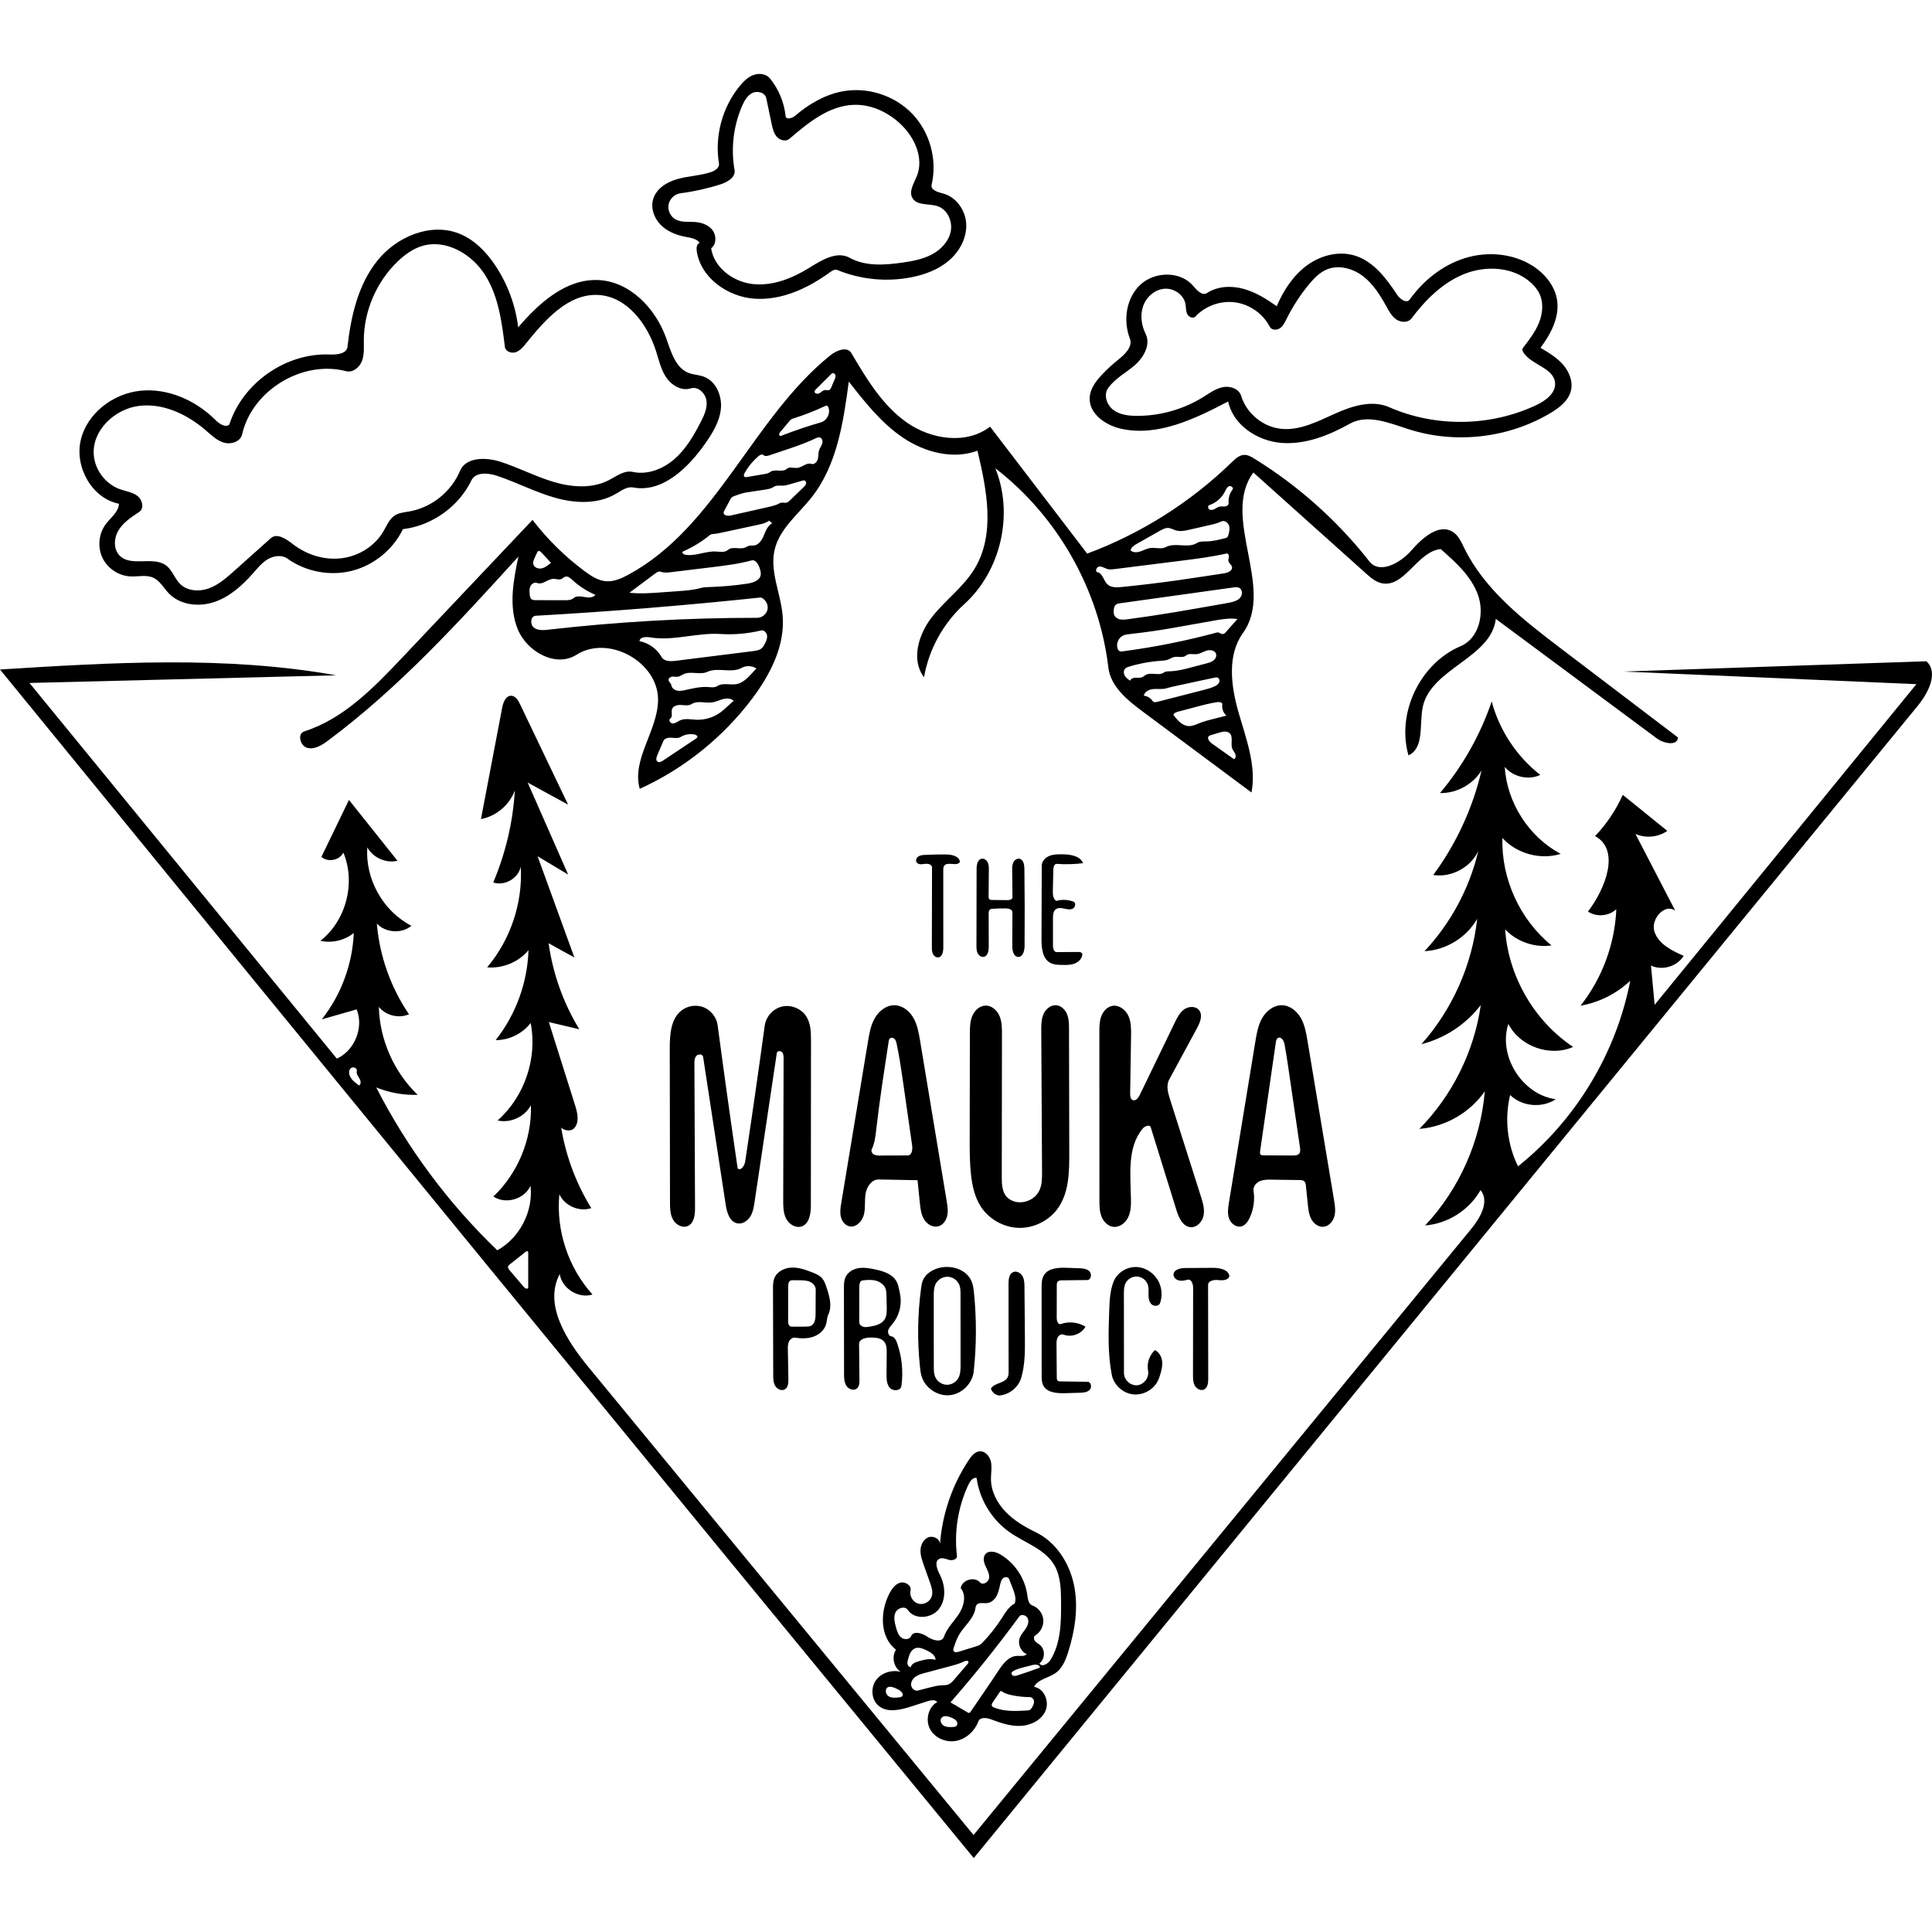 <?xml version="1.0" encoding="utf-8"?><!DOCTYPE svg PUBLIC "-//W3C//DTD SVG 1.1//EN" "http://www.w3.org/Graphics/SVG/1.1/DTD/svg11.dtd"><svg version="1.1" id="Contours" xmlns="http://www.w3.org/2000/svg" xmlns:xlink="http://www.w3.org/1999/xlink" x="0px" y="0px" width="2042.413px" height="2042.413px" viewBox="0 -0 2042.413 1886.094" enable-background="new 0 0 2042.413 2042.413" xml:space="preserve" stroke="black" fill="none" stroke-linecap='round' stroke-linejoin='round'><path class="selected"  fill="#000000" opacity="1" stroke="none" 
 	d="
M1118.764 1198.604 C1109.598 1211.892 1093.559 1220.147 1077.419 1219.883 C1061.278 1219.619 1045.517 1210.845 1036.791 1197.264 C1030.437 1187.375 1027.824 1175.543 1026.516 1163.861 C1025.06 1150.848 1025.083 1137.721 1025.107 1124.626 C1025.175 1088.013 1025.242 1051.4 1025.31 1014.787 C1025.322 1008.441 1025.368 1001.909 1027.772 996.036 C1030.175 990.163 1035.539 985.035 1041.883 984.891 C1048.427 984.742 1054.133 989.942 1056.667 995.977 C1059.2 1002.012 1059.23 1008.761 1059.222 1015.306 C1059.157 1065.579 1059.091 1115.852 1059.026 1166.124 C1059.016 1173.686 1059.329 1182.083 1064.617 1187.488 C1066.369 1189.279 1068.566 1190.598 1070.902 1191.501 C1081.086 1195.437 1093.877 1190.412 1098.657 1180.597 C1101.608 1174.539 1101.631 1167.524 1101.594 1160.786 C1101.321 1110.986 1101.047 1061.186 1100.774 1011.387 C1100.742 1005.507 1100.747 999.43 1103.081 994.033 C1105.414 988.636 1110.731 984.067 1116.593 984.525 C1121.876 984.937 1126.181 989.311 1128.121 994.242 C1130.061 999.174 1130.098 1004.617 1130.109 1009.916 C1130.201 1053.628 1130.293 1097.34 1130.384 1141.052 C1130.426 1160.946 1130.059 1182.228 1118.764 1198.604 z"/><path class="selected"  fill="#000000" opacity="1" stroke="none" 
 	d="
M591.338 1184.303 C587.635 1222.449 600.674 1261.924 626.372 1290.358 C611.611 1295.01 594.005 1284.001 591.726 1268.694 C574.524 1301.082 599.084 1339.121 622.389 1367.437 C757.987 1532.195 893.584 1696.953 1029.182 1861.711 C1204.529 1648.163 1379.876 1434.614 1555.223 1221.065 C1564.964 1209.202 1574.885 1191.805 1565.132 1179.953 C1553.323 1200.952 1530.643 1215.432 1506.624 1217.307 C1542.673 1178.854 1565.266 1128.024 1569.655 1075.499 C1554.005 1098.098 1527.878 1113.11 1500.473 1115.25 C1535.297 1079.977 1558.422 1033.341 1565.422 984.271 C1549.961 1004.609 1527.444 1019.474 1502.666 1025.699 C1535.338 989.004 1556.242 941.989 1561.6 893.151 C1550.395 912.924 1528.643 926.293 1505.94 927.359 C1533.62 897.843 1553.413 860.997 1562.74 821.621 C1554.506 839.007 1534.183 849.781 1515.173 846.839 C1539.446 813.944 1556.935 776.066 1566.232 736.256 C1557.123 751.169 1539.745 760.641 1522.276 760.216 C1546.337 731.721 1564.985 698.67 1576.934 663.341 C1585.071 693.878 1603.404 721.603 1628.317 741.046 C1615.791 746.933 1599.479 743.223 1590.731 732.499 C1593.052 770.534 1616.274 806.636 1649.923 824.52 C1628.449 831.181 1603.4 824.352 1588.279 807.713 C1586.982 850.813 1606.747 894.057 1640.184 921.282 C1622.413 923.938 1603.518 917.41 1591.176 904.351 C1594.447 953.803 1621.801 1001.1 1663.033 1028.598 C1638.613 1039.48 1606.613 1028.093 1594.557 1004.231 C1583.516 1038.25 1609.227 1079.114 1644.673 1083.884 C1630.148 1093.584 1608.941 1091.633 1596.429 1079.446 C1590.375 1104.521 1593.379 1131.682 1604.764 1154.829 C1665.747 1106.155 1708.608 1035.282 1723.393 958.67 C1708.942 972.303 1690.433 981.581 1670.863 984.999 C1693.714 956.073 1707.156 919.833 1708.696 883.002 C1700.818 890.446 1687.688 891.534 1678.692 885.489 C1697.333 861.236 1713.135 820.255 1686.22 805.72 C1698.381 792.998 1708.334 778.173 1715.506 762.102 C1731.207 774.806 1746.907 787.511 1762.608 800.215 C1752.939 806.961 1739.704 808.234 1728.926 803.455 C1742.931 830.467 1756.935 857.478 1770.939 884.49 C1759.71 876.508 1744.668 893.697 1749.009 906.773 C1753.35 919.848 1767.267 926.762 1779.881 932.302 C1773.028 943.553 1757.196 948.251 1745.316 942.559 C1746.614 956.394 1747.913 970.229 1749.211 984.063 C1841.449 871.075 1933.687 758.087 2025.924 645.098 C1922.78 640.654 1819.637 636.21 1716.493 631.766 C1823.16 628.138 1929.826 624.51 2036.493 620.883 C2049.545 632.93 2038.541 654.321 2027.285 668.06 C1694.655 1074.072 1362.026 1480.083 1029.397 1886.094 C685.493 1467.895 342.36 1049.063 -0 629.599 C118.521 622.194 238.397 614.859 355.3 635.732 C247.245 638.431 139.189 641.13 31.134 643.829 C139.457 776.21 247.78 908.592 356.104 1040.973 C374.947 1032.487 384.775 1008.084 377.071 988.907 C364.768 992.421 352.465 995.935 340.162 999.449 C360.634 973.592 372.651 941.149 373.963 908.196 C364.246 916.028 350.894 919.142 338.715 916.417 C365.887 895.125 376.324 854.963 362.959 823.135 C359.033 831.381 346.536 833.807 339.81 827.629 C349.506 807.581 359.203 787.534 368.9 767.486 C386.003 788.93 403.107 810.374 420.211 831.818 C408.061 834.68 394.366 828.605 388.332 817.678 C385.884 851.161 405.055 885.238 434.944 900.529 C424.598 909.152 407.536 908.043 398.392 898.154 C401.207 932.34 413.033 965.744 432.355 994.086 C421.581 998.799 407.842 995.423 400.479 986.252 C401.375 1020.991 416.452 1055.156 441.511 1079.233 C426.597 1079.703 411.591 1077.031 397.757 1071.439 C430.462 1135.387 473.893 1193.832 525.687 1243.593 C549.461 1230.463 563.966 1202.263 560.822 1175.287 C554.657 1189.568 534.451 1195.454 521.581 1186.718 C547.586 1162.046 562.402 1126.005 561.268 1090.177 C554.798 1102.476 539.583 1109.461 526.038 1106.35 C554.486 1081.208 568.282 1040.549 561.01 1003.286 C552.346 1014.587 538.224 1021.496 523.983 1021.401 C545.277 994.492 557.636 960.632 558.682 926.333 C548.2 938.945 531.321 945.942 514.99 944.444 C539.74 915.198 552.739 876.28 550.534 838.032 C547.99 850.42 533.41 858.793 521.428 854.747 C534.495 823.941 542.255 790.893 544.264 757.491 C538.594 772.825 524.499 784.733 508.433 787.762 C515.915 748.499 523.397 709.236 530.879 669.973 C531.958 664.311 534.672 657.233 540.434 657.364 C544.952 657.467 547.78 662.144 549.731 666.221 C566.673 701.635 583.616 737.049 600.558 772.463 C586.316 764.687 572.074 756.911 557.832 749.135 C572.095 781.546 586.358 813.957 600.62 846.368 C589.851 839.92 579.082 833.472 568.313 827.023 C581.28 862.696 594.246 898.37 607.213 934.043 C598.133 929.03 589.054 924.018 579.975 919.005 C584.423 951.108 595.547 982.27 612.432 1009.933 C601.691 1007.397 590.95 1004.861 580.21 1002.325 C589.451 1031.616 598.692 1060.908 607.933 1090.199 C610.455 1098.193 612.692 1107.815 607.291 1114.225 C601.889 1120.635 587.682 1114.21 592.249 1107.181 C596.597 1139.634 607.858 1171.145 625.064 1199.003 C612.325 1203.326 596.843 1196.578 591.338 1184.303 M555.627 1245.25 C550.073 1249.648 544.52 1254.047 538.966 1258.446 C538.225 1259.033 537.445 1259.675 537.163 1260.577 C536.688 1262.099 537.793 1263.619 538.826 1264.832 C543.818 1270.688 548.809 1276.543 553.801 1282.398 C554.98 1283.782 557.469 1285.05 558.23 1283.399 C558.394 1283.043 558.397 1282.637 558.397 1282.245 C558.399 1270.174 558.401 1258.102 558.403 1246.031 C558.404 1245.614 558.391 1245.16 558.126 1244.837 C557.529 1244.11 556.365 1244.665 555.627 1245.25 M377.201 1054.105 C378.034 1051.149 373.37 1049.055 370.999 1051.006 C368.628 1052.957 368.68 1056.706 369.949 1059.502 C371.872 1063.738 375.83 1066.629 379.622 1069.324 C382.033 1067.893 381.349 1064.191 379.896 1061.793 C378.444 1059.394 376.44 1056.804 377.201 1054.105 z"/><path class="selected"  fill="#000000" opacity="1" stroke="none" 
 	d="
M650.884 444.006 C631.958 455.079 608.122 454.035 587.013 448.099 C565.905 442.163 546.305 431.81 525.508 424.859 C515.94 421.661 502.739 420.597 498.345 429.679 C484.884 457.493 456.644 477.604 425.957 481.228 C415.565 502.761 395.342 519.304 372.177 525.221 C349.011 531.138 323.332 526.32 303.887 512.408 C297.974 508.178 289.55 509.247 283.273 512.916 C276.996 516.585 272.317 522.387 267.517 527.848 C256.136 540.797 242.793 552.788 226.452 558.279 C210.11 563.77 190.259 561.478 178.349 549.014 C172.985 543.402 169.165 535.851 162.114 532.604 C154.684 529.182 146.015 531.6 137.845 531.199 C125.348 530.586 113.486 522.618 108.193 511.281 C102.901 499.944 104.409 485.733 111.964 475.76 C117.191 468.859 125.39 463.029 125.767 454.381 C97.195 448.668 78.784 415.634 85.334 387.243 C91.884 358.851 119.37 337.928 148.352 334.93 C177.335 331.931 206.543 344.911 227.284 365.375 C231.438 369.475 237.594 374.184 242.358 370.812 C256.521 326.627 302.22 294.699 348.58 296.599 C356.155 296.909 366.535 295.912 367.371 288.377 C370.956 256.05 378.559 222.82 398.893 197.435 C419.227 172.05 455.122 156.817 485.367 168.78 C501.529 175.172 514.197 188.316 523.811 202.795 C536.719 222.232 545.006 244.716 547.8 267.882 C569.803 242.133 598.301 216.564 632.145 217.874 C665.476 219.164 692.741 247.433 704.076 278.805 C709.254 293.138 713.691 310.449 727.869 316.038 C733.013 318.065 738.75 318.129 743.945 320.022 C757.066 324.803 763.579 340.523 762.031 354.402 C760.483 368.281 752.712 380.613 744.612 391.989 C726.66 417.203 699.838 442.887 669.419 437.173 C662.786 435.927 656.709 440.598 650.884 444.006 M486.242 419.728 C492.459 404.846 513.68 405.045 529.035 409.978 C548.065 416.091 565.922 425.524 585.071 431.249 C604.221 436.974 625.76 438.659 643.53 429.509 C651.683 425.311 659.948 418.744 668.905 420.708 C684.525 424.133 701.056 417.621 713.084 407.084 C725.112 396.548 733.341 382.407 740.668 368.194 C744.338 361.076 747.935 353.319 746.846 345.385 C745.756 337.451 737.857 329.99 730.224 332.414 C720.704 335.437 710.28 329.446 704.579 321.244 C698.877 313.043 696.642 303.016 693.653 293.485 C684.605 264.629 663.085 235.581 632.903 233.696 C600.733 231.686 576.015 260.212 555.745 285.274 C552.748 288.98 549.462 292.853 544.909 294.261 C540.356 295.669 534.329 293.286 533.748 288.556 C530.528 262.334 526.982 235.163 512.971 212.765 C498.961 190.367 471.309 174.176 446.058 181.944 C436.523 184.878 428.198 190.885 420.948 197.738 C398.108 219.326 384.646 250.515 384.603 281.944 C384.593 289.201 385.226 296.707 382.645 303.491 C380.064 310.274 372.955 316.064 365.932 314.237 C319.623 302.189 266.584 334.415 255.94 381.066 C254.207 388.664 244.494 391.952 236.988 389.854 C229.482 387.757 223.647 382.037 217.75 376.941 C198.185 360.03 172.731 347.773 147.063 350.922 C121.396 354.071 97.387 376.583 99.099 402.386 C100.173 418.569 111.553 433.603 126.837 439.029 C133.112 441.256 140.105 442.081 145.372 446.155 C150.639 450.23 152.66 459.501 147.075 463.126 C138.903 468.431 130.458 474.011 125.384 482.328 C120.31 490.645 119.686 502.539 126.634 509.369 C138.884 521.412 162.095 509.322 175.749 519.745 C182.251 524.709 184.624 533.501 190.46 539.232 C198.209 546.842 210.801 547.523 220.99 543.765 C231.18 540.007 239.535 532.605 247.629 525.364 C260.507 513.842 273.386 502.32 286.264 490.798 C292.873 484.884 302.735 491.718 309.738 497.161 C324.112 508.333 342.789 514.182 360.866 512.019 C378.943 509.856 396.093 499.371 405.282 483.654 C408.837 477.572 411.526 470.463 417.474 466.688 C421.952 463.846 427.484 463.439 432.708 462.523 C456.178 458.406 477.057 441.716 486.242 419.728 z"/><path class="selected"  fill="#000000" opacity="1" stroke="none" 
 	d="
M782.003 12.781 C786.016 7.895 790.696 3.238 796.641 1.084 C802.586 -1.07 810.042 -0.106 814.024 4.807 C823.186 16.109 828.985 30.104 830.502 44.575 C830.934 48.699 837.358 46.978 840.509 44.283 C854.833 32.031 871.624 22.088 890.131 18.51 C916.698 13.374 945.599 22.547 964.341 42.065 C983.082 61.584 991.076 90.834 984.865 117.17 C983.571 122.657 991.354 124.983 996.818 126.371 C1010.983 129.967 1020.908 144.396 1021.454 159 C1022 173.604 1014.313 187.738 1003.22 197.253 C992.127 206.767 977.964 212.091 963.628 214.928 C937.457 220.108 909.777 217.403 885.103 207.255 C882.541 206.201 879.76 207.955 877.52 209.585 C854.333 226.448 826.659 239.438 798.046 237.637 C769.432 235.836 740.715 215.63 736.559 187.263 C736.07 183.927 736.502 179.601 739.699 178.527 C736.353 174.033 730.098 173.228 724.592 172.188 C714.873 170.354 705.244 166.477 698.324 159.41 C691.405 152.343 687.656 141.702 690.513 132.233 C693.924 120.93 705.47 113.998 716.868 110.92 C728.266 107.843 740.323 107.514 751.532 103.81 C755.861 102.379 760.796 99.14 760.054 94.642 C755.31 65.909 763.521 35.287 782.003 12.781 M810.035 25.584 C808.802 19.701 800.783 17.488 795.384 20.129 C789.985 22.771 786.834 28.457 784.449 33.975 C775.321 55.097 772.532 78.911 776.535 101.571 C777.882 109.193 769.101 114.351 761.73 116.713 C747.959 121.126 733.786 124.284 719.444 126.135 C713.413 126.913 708.129 131.78 706.859 137.727 C705.588 143.673 708.422 150.274 713.608 153.449 C719.91 157.306 727.919 155.972 735.284 156.564 C742.235 157.123 749.402 159.835 753.475 165.495 C757.548 171.155 757.331 180.097 751.775 184.312 C754.86 204.977 775.258 219.956 796.036 222.146 C816.815 224.335 837.409 216.144 855.178 205.151 C868.409 196.966 884.543 186.82 898.163 194.341 C914.733 203.49 934.944 202.178 953.68 199.492 C964.446 197.948 975.36 195.967 984.985 190.904 C994.611 185.841 1002.897 177.2 1005.041 166.538 C1007.186 155.875 1001.732 143.479 991.461 139.905 C982.248 136.698 969.457 139.642 964.58 131.194 C960.447 124.034 966.22 115.543 969.294 107.869 C976.696 89.395 967.288 67.905 953.076 53.974 C939.764 40.926 921.633 32.152 903 32.647 C876.699 33.345 854.502 51.421 834.561 68.583 C830.771 71.844 824.523 70.202 821.206 66.461 C817.889 62.72 816.746 57.587 815.72 52.693 C813.825 43.657 811.93 34.62 810.035 25.584 z"/><path class="selected"  fill="#000000" opacity="1" stroke="none" 
 	d="
M1195.695 1017.019 C1195.377 1037.296 1195.06 1057.573 1194.742 1077.85 C1194.7 1080.497 1195.038 1083.76 1197.481 1084.78 C1200.589 1086.077 1203.4 1082.478 1204.867 1079.446 C1217.21 1053.93 1229.553 1028.415 1241.896 1002.899 C1244.42 997.68 1247.132 992.236 1251.864 988.888 C1256.597 985.541 1263.997 985.202 1267.608 989.737 C1271.787 994.985 1268.703 1002.651 1265.513 1008.553 C1255.677 1026.75 1245.84 1044.947 1236.003 1063.145 C1232.618 1069.407 1234.707 1077.093 1236.863 1083.878 C1247.735 1118.088 1258.606 1152.298 1269.478 1186.508 C1271.546 1193.014 1273.638 1199.845 1272.403 1206.559 C1271.168 1213.274 1265.407 1219.688 1258.601 1219.144 C1250.328 1218.483 1246.14 1209.089 1243.681 1201.161 C1234.638 1172.004 1225.594 1142.846 1216.551 1113.688 C1215.495 1110.287 1210.251 1112.23 1207.968 1114.964 C1191.48 1134.716 1195.108 1163.553 1195.582 1189.279 C1195.705 1195.94 1195.498 1202.855 1192.58 1208.846 C1189.662 1214.836 1183.325 1219.647 1176.721 1218.762 C1170.934 1217.986 1166.388 1213.067 1164.333 1207.602 C1162.279 1202.138 1162.251 1196.152 1162.25 1190.313 C1162.231 1131.283 1162.212 1072.252 1162.194 1013.221 C1162.192 1007.545 1162.213 1001.733 1164.148 996.398 C1166.084 991.062 1170.353 986.207 1175.939 985.203 C1183.014 983.932 1189.934 989.279 1192.901 995.826 C1195.867 1002.373 1195.808 1009.833 1195.695 1017.019 z"/><path class="selected"  fill="#000000" opacity="1" stroke="none" 
 	d="
M779.818 1157.007 C783.027 1160 787.074 1154.276 787.73 1149.937 C794.98 1102.01 801.885 1054.031 808.443 1006.005 C809.768 996.301 817.637 987.837 827.219 985.809 C836.802 983.782 847.424 988.333 852.567 996.668 C857.208 1004.192 857.341 1013.552 857.334 1022.393 C857.288 1080.234 857.243 1138.075 857.197 1195.917 C857.19 1204.646 855.742 1215.521 847.481 1218.341 C841.149 1220.502 834.094 1216.02 831.046 1210.063 C827.999 1204.107 827.95 1197.123 827.968 1190.432 C828.104 1140.533 828.239 1090.633 828.374 1040.734 C828.38 1038.437 828.304 1035.91 826.772 1034.198 C825.24 1032.487 821.723 1032.649 821.236 1034.894 C813.403 1087.33 805.569 1139.766 797.736 1192.202 C796.922 1197.649 796.048 1203.264 793.153 1207.948 C790.259 1212.633 784.781 1216.179 779.383 1215.093 C771.254 1213.456 768.411 1203.491 767.159 1195.295 C759.207 1143.235 751.255 1091.175 743.303 1039.115 C742.852 1036.163 738.236 1035.777 736.213 1037.973 C734.19 1040.17 734.089 1043.465 734.102 1046.451 C734.319 1097.195 734.536 1147.939 734.753 1198.683 C734.784 1205.988 733.844 1214.898 727.181 1217.893 C721.424 1220.48 714.425 1216.561 711.402 1211.021 C708.38 1205.481 708.297 1198.867 708.287 1192.557 C708.204 1138.468 708.122 1084.38 708.04 1030.292 C708.017 1015.57 709.056 998.598 720.838 989.769 C727.436 984.825 736.692 983.684 744.293 986.877 C751.894 990.07 757.558 997.479 758.646 1005.652 C765.369 1056.149 772.426 1106.603 779.818 1157.007 z"/><path class="selected"  fill="#000000" opacity="1" stroke="none" 
 	d="
M1349.69 245.536 C1356.778 229.075 1366.819 213.438 1381.189 202.726 C1395.558 192.015 1414.722 186.81 1431.896 191.936 C1451.794 197.876 1465.393 215.834 1476.78 233.199 C1479.923 237.991 1486.937 243.107 1490.281 238.454 C1504.683 218.41 1524.926 202.148 1548.48 194.777 C1572.035 187.406 1598.896 189.533 1619.816 202.629 C1633.006 210.886 1643.89 224.019 1646.117 239.421 C1648.717 257.409 1639.404 274.956 1628.533 289.521 C1637.144 294.625 1645.915 299.86 1652.472 307.425 C1659.029 314.989 1663.107 325.423 1660.627 335.122 C1657.957 345.559 1648.592 352.777 1639.352 358.316 C1595.004 384.905 1539.135 391.443 1489.847 375.812 C1469.149 369.248 1445.988 359.142 1427.031 369.731 C1404.797 382.15 1379.932 392.064 1354.546 390.041 C1329.16 388.018 1303.595 371.179 1298.35 346.258 C1263.072 364.696 1223.985 383.703 1185.123 375.085 C1168.584 371.417 1151.105 359.164 1151.951 342.245 C1152.428 332.731 1158.657 324.541 1165.21 317.627 C1170.367 312.186 1175.899 307.1 1181.754 302.418 C1189.031 296.598 1197.794 288.433 1194.441 279.739 C1187.012 260.474 1190.574 236.497 1205.809 222.56 C1221.043 208.624 1247.872 208.296 1261.299 223.981 C1265.245 228.59 1270.835 234.963 1275.91 231.637 C1287.053 224.335 1301.575 223.671 1314.433 227.158 C1327.291 230.646 1338.794 237.869 1349.69 245.536 M1263.705 256.474 C1261.264 259.09 1256.556 256.977 1255.025 253.743 C1253.494 250.509 1253.853 246.735 1253.21 243.215 C1251.391 233.265 1240.81 226.215 1230.734 227.1 C1220.657 227.984 1211.916 235.78 1208.516 245.307 C1205.117 254.833 1206.596 265.666 1211.092 274.727 C1216.668 285.963 1209.233 299.52 1199.791 307.778 C1190.349 316.036 1178.557 321.934 1171.398 332.234 C1166.441 339.364 1169.973 349.918 1176.908 355.144 C1183.843 360.37 1193.02 361.444 1201.704 361.477 C1226.469 361.571 1251.221 354.538 1272.237 341.437 C1278.831 337.327 1285.317 332.527 1292.952 331.082 C1300.588 329.638 1309.849 332.901 1312.104 340.337 C1317.712 358.832 1335.079 373.165 1354.302 375.165 C1374.104 377.225 1392.916 367.395 1411.07 359.222 C1429.225 351.05 1450.352 344.304 1468.585 352.301 C1517.584 373.79 1575.876 372.939 1624.226 350.029 C1634.106 345.348 1644.945 337.358 1643.923 326.473 C1642.442 310.7 1619.384 307.882 1610.613 294.689 C1609.611 293.182 1608.837 291.091 1609.947 289.661 C1616.343 281.424 1622.816 273.056 1626.785 263.412 C1630.753 253.768 1631.975 242.52 1627.732 232.994 C1625.601 228.211 1622.198 224.075 1618.309 220.568 C1599.922 203.984 1571.437 202.232 1548.402 211.315 C1525.367 220.397 1507.085 238.636 1492.209 258.43 C1488.683 263.122 1481.181 262.947 1476.3 259.689 C1471.419 256.43 1468.5 251.023 1465.665 245.884 C1459.095 233.976 1451.719 222.092 1440.928 213.815 C1430.136 205.539 1415.189 201.47 1402.639 206.711 C1394.938 209.927 1388.956 216.194 1383.647 222.634 C1374.416 233.832 1366.472 246.091 1360.023 259.091 C1358.219 262.728 1356.38 266.604 1353.01 268.868 C1349.64 271.132 1344.215 270.877 1342.348 267.272 C1335.226 253.521 1321.167 243.596 1305.825 241.489 C1290.483 239.383 1274.269 245.151 1263.705 256.474 z"/><path class="selected"  fill="#000000" opacity="1" stroke="none" 
 	d="
M925.027 1263.78 C933.769 1265.637 943.373 1268.603 947.7 1276.423 C949.265 1279.25 949.967 1282.461 950.649 1285.621 C951.168 1288.021 951.688 1290.427 951.971 1292.867 C953.148 1303.015 950.002 1313.594 943.469 1321.45 C941.741 1323.528 939.727 1325.532 939.007 1328.137 C938.286 1330.743 939.562 1334.148 942.239 1334.527 C945.461 1334.984 947.239 1338.442 948.324 1341.51 C953.467 1356.045 955.054 1371.823 952.908 1387.091 C952.196 1392.155 944.271 1392.868 940.804 1389.109 C937.337 1385.351 937.177 1379.701 937.214 1374.588 C937.268 1367.032 937.322 1359.476 937.376 1351.92 C937.405 1347.821 937.311 1343.353 934.713 1340.182 C931.398 1336.134 925.432 1335.81 920.2 1335.813 C915.04 1335.817 908.116 1337.472 908.169 1342.632 C908.296 1355.252 908.424 1367.871 908.552 1380.491 C908.585 1383.723 908.442 1387.377 906.039 1389.539 C902.779 1392.472 897.169 1390.557 894.777 1386.882 C892.384 1383.207 892.299 1378.544 892.293 1374.159 C892.247 1344.123 892.201 1314.087 892.155 1284.05 C892.149 1279.731 892.184 1275.226 894.142 1271.375 C896.735 1266.275 902.355 1263.252 908.014 1262.408 C913.673 1261.565 919.431 1262.59 925.027 1263.78 M936.292 1284.468 C934.771 1279.997 930.46 1276.911 925.895 1275.697 C921.331 1274.483 916.505 1274.862 911.818 1275.453 C909.09 1275.797 908.396 1279.387 908.394 1282.137 C908.383 1294.645 908.372 1307.153 908.362 1319.66 C908.36 1321.939 910.369 1323.823 912.563 1324.441 C914.756 1325.06 917.092 1324.702 919.339 1324.326 C925.196 1323.346 931.673 1321.873 934.982 1316.942 C937.526 1313.15 937.514 1308.256 937.41 1303.69 C937.315 1299.505 937.22 1295.32 937.125 1291.135 C937.074 1288.887 937.016 1286.597 936.292 1284.468 z"/><path class="selected"  fill="#000000" opacity="1" stroke="none" 
 	d="
M972.609 1367.385 C969.621 1339.551 969.999 1311.358 973.733 1283.614 C974.111 1280.804 974.532 1277.965 975.62 1275.347 C978.291 1268.92 984.671 1264.679 991.318 1262.613 C1004.63 1258.476 1021.479 1263.361 1026.994 1276.165 C1028.717 1280.163 1029.241 1284.561 1029.675 1288.894 C1032.432 1316.401 1032.329 1344.194 1029.368 1371.68 C1027.983 1384.533 1016.707 1395.615 1003.832 1396.777 C990.957 1397.939 977.879 1389.054 974.215 1376.657 C973.325 1373.645 972.944 1370.508 972.609 1367.385 M1014.294 1280.533 C1012.499 1275.651 1007.71 1272.014 1002.525 1271.596 C997.34 1271.178 992.03 1274.001 989.477 1278.533 C987.17 1282.625 987.114 1287.562 987.117 1292.26 C987.135 1316.978 987.152 1341.697 987.169 1366.416 C987.172 1370.273 987.202 1374.267 988.797 1377.779 C990.818 1382.232 995.405 1385.406 1000.285 1385.728 C1005.165 1386.05 1010.129 1383.506 1012.718 1379.357 C1015.399 1375.06 1015.478 1369.693 1015.474 1364.628 C1015.456 1339.771 1015.438 1314.913 1015.42 1290.056 C1015.418 1286.842 1015.403 1283.55 1014.294 1280.533 z"/><path class="selected"  fill="#000000" opacity="1" stroke="none" 
 	d="
M873.681 1282.579 C876.835 1291.951 879.942 1302.474 875.691 1311.402 C874.165 1314.608 874.281 1318.337 873.301 1321.749 C871.502 1328.01 866.013 1332.756 859.867 1334.916 C853.72 1337.075 846.987 1336.947 840.548 1335.95 C837.767 1335.52 835.099 1337.643 833.956 1340.215 C832.813 1342.787 832.842 1345.706 832.891 1348.52 C833.072 1358.948 833.252 1369.377 833.433 1379.806 C833.502 1383.76 833.192 1388.448 829.825 1390.522 C826.379 1392.644 821.594 1390.423 819.54 1386.937 C817.485 1383.451 817.418 1379.186 817.408 1375.139 C817.332 1344.838 817.256 1314.536 817.181 1284.235 C817.171 1280.481 817.181 1276.62 818.562 1273.129 C821.324 1266.145 829.144 1262.206 836.647 1261.871 C844.149 1261.536 851.447 1264.125 858.448 1266.843 C862.292 1268.336 866.263 1269.979 868.995 1273.068 C871.354 1275.733 872.545 1279.206 873.681 1282.579 M845.212 1275.281 C843.041 1275.258 840.87 1275.235 838.699 1275.212 C837.602 1275.2 836.45 1275.202 835.488 1275.729 C833.483 1276.829 833.232 1279.558 833.228 1281.844 C833.21 1294.032 833.191 1306.219 833.172 1318.406 C833.169 1320.383 833.351 1322.713 835.032 1323.753 C835.955 1324.323 837.105 1324.336 838.19 1324.33 C842.709 1324.308 847.228 1324.286 851.747 1324.264 C853.708 1324.254 855.753 1324.226 857.5 1323.334 C861.589 1321.247 862.152 1315.737 862.18 1311.146 C862.233 1302.468 862.286 1293.791 862.339 1285.114 C862.361 1281.437 859.443 1278.259 856.059 1276.82 C852.675 1275.381 848.889 1275.32 845.212 1275.281 z"/><path class="selected"  fill="#000000" opacity="1" stroke="none" 
 	d="
M969.976 1169.484 C956.288 1169.235 942.601 1168.987 928.913 1168.739 C921.536 1168.605 916.313 1176.305 915.073 1183.578 C913.833 1190.851 915.065 1198.433 913.337 1205.606 C911.609 1212.78 905.109 1219.857 897.909 1218.243 C893.166 1217.181 889.862 1212.595 888.827 1207.846 C887.792 1203.097 888.583 1198.162 889.376 1193.367 C898.761 1136.649 908.145 1079.932 917.53 1023.214 C918.964 1014.548 920.472 1005.667 924.863 998.059 C929.254 990.45 937.213 984.264 945.993 984.536 C954.392 984.797 961.723 990.904 965.812 998.245 C969.902 1005.585 971.341 1014.062 972.717 1022.352 C982.064 1078.684 991.412 1135.015 1000.759 1191.347 C1001.616 1196.509 1002.471 1201.815 1001.392 1206.935 C1000.314 1212.055 996.848 1217.022 991.774 1218.302 C985.921 1219.779 979.783 1215.863 976.729 1210.656 C973.675 1205.449 972.998 1199.232 972.388 1193.226 C971.584 1185.312 970.78 1177.398 969.976 1169.484 M959.613 1143.314 C964.023 1143.299 964.885 1137.061 964.261 1132.695 C961.238 1111.569 958.216 1090.443 955.193 1069.317 C953.454 1057.163 951.714 1045.003 949.417 1032.942 C948.944 1030.457 948.447 1027.977 947.926 1025.501 C947.527 1023.604 947.062 1021.608 945.726 1020.204 C944.389 1018.8 941.879 1018.327 940.559 1019.746 C939.832 1020.528 939.639 1021.651 939.478 1022.707 C938.397 1029.785 937.316 1036.863 936.235 1043.941 C934.931 1052.473 933.628 1061.005 932.389 1069.547 C930.108 1085.278 928.044 1101.04 926.2 1116.828 C925.404 1123.635 924.606 1130.603 921.583 1136.753 C920.602 1138.747 921.948 1141.256 923.894 1142.33 C925.84 1143.404 928.173 1143.423 930.396 1143.415 C940.135 1143.382 949.874 1143.348 959.613 1143.314 z"/><path class="selected"  fill="#000000" opacity="1" stroke="none" 
 	d="
M1101.191 1375.823 C1101.173 1344.968 1101.154 1314.112 1101.135 1283.257 C1101.132 1278.686 1101.199 1273.853 1103.569 1269.945 C1108.179 1262.34 1118.803 1261.776 1127.691 1262.094 C1132.006 1262.248 1136.322 1262.402 1140.637 1262.557 C1144.619 1262.699 1149.033 1263.026 1151.783 1265.91 C1154.532 1268.794 1153.372 1274.989 1149.388 1275.035 C1140.477 1275.138 1131.566 1275.24 1122.654 1275.343 C1121.012 1275.362 1119.154 1275.477 1118.091 1276.73 C1117.219 1277.757 1117.174 1279.229 1117.172 1280.576 C1117.153 1292.169 1117.134 1303.762 1117.115 1315.355 C1117.11 1318.336 1118.672 1322.539 1121.481 1321.54 C1129.977 1318.519 1139.825 1319.582 1147.482 1324.345 C1143.173 1332.162 1132.751 1335.954 1124.426 1332.736 C1122.028 1331.809 1119.256 1333.49 1118.071 1335.772 C1116.886 1338.054 1116.879 1340.744 1116.9 1343.316 C1116.992 1354.952 1117.084 1366.589 1117.175 1378.225 C1117.185 1379.38 1117.255 1380.677 1118.111 1381.451 C1118.857 1382.125 1119.958 1382.175 1120.963 1382.189 C1130.56 1382.324 1140.157 1382.458 1149.754 1382.593 C1153.473 1382.645 1154.535 1388.435 1151.955 1391.115 C1149.376 1393.795 1145.253 1394.078 1141.536 1394.19 C1136.396 1394.345 1131.256 1394.5 1126.116 1394.656 C1117.384 1394.919 1106.749 1394.117 1102.831 1386.309 C1101.229 1383.116 1101.193 1379.395 1101.191 1375.823 z"/><path class="selected"  fill="#000000" opacity="1" stroke="none" 
 	d="
M1056.516 1397.097 C1052.421 1396.777 1048.677 1393.726 1047.538 1389.779 C1051.347 1383.459 1062.319 1384.302 1065.38 1377.588 C1066.247 1375.685 1066.261 1373.518 1066.258 1371.426 C1066.225 1340.576 1066.193 1309.726 1066.16 1278.875 C1066.155 1274.216 1066.781 1268.526 1071.048 1266.653 C1074.688 1265.055 1079.078 1267.525 1080.992 1271.008 C1082.907 1274.492 1082.988 1278.654 1083.022 1282.628 C1083.172 1300.061 1083.322 1317.495 1083.472 1334.928 C1083.596 1349.452 1083.69 1364.217 1079.663 1378.172 C1076.724 1388.356 1067.082 1396.24 1056.516 1397.097 z"/><path class="selected"  fill="#000000" opacity="1" stroke="none" 
 	d="
M1252.954 1262.32 C1262.656 1262.261 1272.359 1262.202 1282.061 1262.142 C1289.197 1262.099 1298.46 1263.726 1299.629 1270.766 C1298.815 1275.272 1292.573 1275.642 1288.028 1275.082 C1283.484 1274.522 1277.118 1275.683 1277.125 1280.262 C1277.177 1313.293 1277.229 1346.325 1277.281 1379.356 C1277.288 1383.644 1276.776 1388.821 1272.932 1390.721 C1269.426 1392.455 1265.004 1390.095 1263.107 1386.673 C1261.21 1383.252 1261.168 1379.146 1261.173 1375.233 C1261.218 1344.585 1261.263 1313.936 1261.308 1283.287 C1261.314 1279.281 1259.473 1273.694 1255.587 1274.667 C1252.594 1275.417 1249.474 1276.17 1246.457 1275.527 C1243.44 1274.884 1240.577 1272.394 1240.593 1269.309 C1240.62 1264.027 1247.672 1262.353 1252.954 1262.32 z"/><path class="selected"  fill="#000000" opacity="1" stroke="none" 
 	d="
M999.938 825.131 C1006.056 825.165 1013.956 826.822 1014.777 832.884 C1012.075 838.399 1001.424 832.064 998.047 837.194 C997.199 838.483 997.172 840.125 997.173 841.667 C997.188 868.974 997.204 896.282 997.219 923.59 C997.222 927.855 996.133 933.437 991.897 933.933 C989.438 934.22 987.14 932.337 986.13 930.076 C985.12 927.816 985.108 925.254 985.113 922.778 C985.169 894.786 985.225 866.794 985.281 838.802 C985.288 835.58 980.847 834.626 977.662 835.113 C974.476 835.6 970.366 836.065 968.848 833.222 C967.73 831.129 969.029 828.401 971.04 827.14 C973.051 825.88 975.535 825.711 977.906 825.597 C985.244 825.245 992.592 825.089 999.938 825.131 z"/><path class="selected"  fill="#000000" opacity="1" stroke="none" 
 	d="
M1076.435 933.434 C1071.558 933.316 1070.101 926.799 1070.121 921.92 C1070.169 910.054 1070.218 898.188 1070.267 886.323 C1070.279 883.215 1066.145 882.169 1063.037 882.161 C1058.593 882.15 1054.148 882.273 1049.712 882.529 C1048.509 882.599 1047.205 882.72 1046.317 883.535 C1045.23 884.535 1045.157 886.196 1045.161 887.674 C1045.192 899.289 1045.222 910.904 1045.253 922.52 C1045.264 926.924 1044.264 932.621 1039.925 933.379 C1037.222 933.851 1034.583 931.825 1033.427 929.336 C1032.272 926.847 1032.256 924.001 1032.26 921.257 C1032.308 894.327 1032.356 867.397 1032.404 840.467 C1032.412 836.055 1033.448 830.345 1037.801 829.626 C1040.502 829.179 1043.117 831.221 1044.251 833.713 C1045.384 836.204 1045.38 839.043 1045.356 841.78 C1045.274 850.956 1045.192 860.133 1045.11 869.31 C1045.1 870.432 1045.145 871.692 1045.957 872.467 C1046.703 873.18 1047.843 873.232 1048.875 873.244 C1054.225 873.301 1059.574 873.359 1064.924 873.416 C1067.238 873.441 1070.359 872.719 1070.334 870.405 C1070.232 860.885 1070.129 851.364 1070.027 841.843 C1069.997 839.07 1069.989 836.19 1071.154 833.674 C1072.319 831.157 1075.021 829.122 1077.741 829.66 C1081.907 830.486 1082.891 835.916 1082.945 840.163 C1083.295 867.402 1083.358 894.645 1083.136 921.885 C1083.096 926.871 1081.42 933.554 1076.435 933.434 z"/><path class="selected"  fill="#000000" opacity="1" stroke="none" 
 	d="
M1175.274 1375.016 C1171.014 1352.922 1171.796 1330.206 1172.595 1307.719 C1172.966 1297.277 1173.382 1286.608 1177.147 1276.862 C1180.896 1267.155 1191.46 1260.718 1201.85 1261.289 C1212.24 1261.861 1221.824 1269.081 1225.771 1278.71 C1228.439 1285.219 1228.665 1292.698 1226.393 1299.356 C1225.25 1302.706 1220.183 1303.136 1217.519 1300.805 C1214.856 1298.473 1214.156 1294.62 1214.128 1291.08 C1214.101 1287.54 1214.57 1283.918 1213.588 1280.516 C1212.165 1275.583 1207.503 1271.759 1202.386 1271.33 C1197.269 1270.9 1192.035 1273.893 1189.809 1278.521 C1188.152 1281.967 1188.123 1285.941 1188.127 1289.765 C1188.153 1317.668 1188.179 1345.57 1188.205 1373.473 C1188.211 1380.621 1195.204 1386.958 1202.319 1386.262 C1209.433 1385.567 1215.066 1377.997 1213.689 1370.982 C1212.143 1363.115 1214.981 1354.531 1220.91 1349.134 C1225.242 1351.108 1227.867 1355.798 1228.491 1360.518 C1229.115 1365.238 1228.032 1370.013 1226.662 1374.572 C1225.863 1377.228 1224.959 1379.868 1223.654 1382.315 C1218.644 1391.708 1207.41 1397.351 1196.884 1395.763 C1186.358 1394.175 1177.289 1385.469 1175.274 1375.016 z"/><path class="selected"  fill="#000000" opacity="1" stroke="none" 
 	d="
M1101.278 836.969 C1101.292 832.441 1104.889 828.543 1109.059 826.779 C1113.23 825.016 1117.896 824.954 1122.424 824.965 C1131.091 824.986 1141.643 826.37 1145.013 834.356 C1135.797 835.498 1126.469 835.741 1117.205 835.078 C1114.568 834.889 1113.584 838.443 1113.524 841.087 C1113.355 848.603 1113.185 856.119 1113.016 863.634 C1112.927 867.568 1113.261 872.29 1116.692 874.217 C1122.597 872.527 1129.049 872.81 1134.785 875.009 C1137.678 876.119 1136.901 880.919 1134.163 882.37 C1131.425 883.82 1128.099 883.052 1125.075 882.372 C1122.052 881.692 1118.582 881.226 1116.115 883.102 C1113.381 885.182 1113.141 889.134 1113.143 892.569 C1113.148 902.203 1113.153 911.838 1113.158 921.472 C1113.16 924.424 1114.101 928.383 1117.053 928.362 C1124.6 928.309 1132.146 928.256 1139.693 928.203 C1141.394 928.191 1143.519 928.461 1144.071 930.07 C1144.257 930.611 1144.208 931.203 1144.105 931.766 C1143.325 936.002 1139.602 939.213 1135.533 940.628 C1131.465 942.042 1127.053 941.986 1122.746 941.914 C1118.43 941.842 1113.914 941.718 1110.143 939.618 C1101.964 935.063 1100.996 923.891 1101.026 914.529 C1101.11 888.675 1101.194 862.822 1101.278 836.969 z"/><path class="selected"  fill="#000000" opacity="1" stroke="none" 
 	d="
M1373.786 1169.327 C1363.984 1169.191 1354.181 1169.055 1344.378 1168.919 C1340.072 1168.859 1335.607 1168.831 1331.677 1170.591 C1327.747 1172.351 1324.508 1176.439 1325.173 1180.694 C1326.689 1190.399 1325.222 1200.55 1321.019 1209.428 C1319.175 1213.321 1316.424 1217.272 1312.249 1218.331 C1306.727 1219.731 1301.109 1215.185 1299.248 1209.802 C1297.387 1204.418 1298.289 1198.52 1299.211 1192.899 C1308.491 1136.322 1317.771 1079.745 1327.051 1023.167 C1328.467 1014.535 1329.956 1005.691 1334.305 998.1 C1338.654 990.51 1346.538 984.315 1355.284 984.513 C1363.737 984.705 1371.153 990.821 1375.287 998.195 C1379.422 1005.57 1380.878 1014.1 1382.269 1022.44 C1391.593 1078.34 1400.917 1134.24 1410.241 1190.14 C1411.197 1195.873 1412.147 1201.808 1410.698 1207.437 C1409.249 1213.066 1404.724 1218.338 1398.925 1218.729 C1393.586 1219.09 1388.684 1215.22 1386.184 1210.489 C1383.685 1205.758 1383.095 1200.284 1382.55 1194.961 C1381.888 1188.496 1381.226 1182.031 1380.564 1175.566 C1380.381 1173.779 1380.115 1171.82 1378.781 1170.617 C1377.474 1169.439 1375.546 1169.351 1373.786 1169.327 M1373.405 1141.427 C1374.848 1139.692 1374.6 1137.157 1374.274 1134.924 C1373 1126.21 1371.726 1117.496 1370.453 1108.783 C1367.661 1089.683 1364.869 1070.584 1362.078 1051.484 C1360.824 1042.907 1359.57 1034.327 1357.968 1025.808 C1357.273 1022.11 1354.392 1017.31 1351.082 1019.098 C1349.425 1019.992 1348.978 1022.123 1348.709 1023.987 C1345.537 1045.948 1342.365 1067.908 1339.193 1089.869 C1337.566 1101.133 1335.939 1112.397 1334.312 1123.662 C1333.577 1128.753 1332.841 1133.844 1332.106 1138.935 C1331.943 1140.066 1331.819 1141.347 1332.546 1142.228 C1333.31 1143.152 1334.674 1143.231 1335.874 1143.237 C1346.188 1143.282 1356.502 1143.328 1366.817 1143.374 C1369.188 1143.384 1371.889 1143.249 1373.405 1141.427 z"/><path class="selected"  fill="#000000" opacity="1" stroke="none" 
 	d="
M963.321 1725.835 C952.011 1729.484 938.496 1732.788 929.174 1725.417 C921.375 1719.25 920.137 1706.743 925.738 1698.527 C931.338 1690.311 942.507 1686.78 952.156 1689.182 C944.692 1684.401 942.326 1673.197 947.219 1665.806 C929.884 1652.609 930.178 1625.408 940.369 1606.151 C942.932 1601.307 946.458 1596.375 951.752 1594.959 C957.047 1593.544 963.812 1597.974 962.577 1603.313 C961.234 1609.122 965.154 1615.64 970.915 1617.177 C976.677 1618.713 983.322 1615.012 985.049 1609.305 C986.478 1604.587 984.811 1599.548 983.159 1594.902 C980.981 1588.779 978.804 1582.656 976.627 1576.533 C974.768 1571.307 972.884 1565.918 973.125 1560.376 C973.366 1554.833 976.25 1549.03 981.418 1547.014 C986.586 1544.997 993.614 1548.542 993.71 1554.088 C996.036 1522.472 1006.665 1491.503 1024.244 1465.122 C1027.027 1460.945 1030.629 1456.497 1035.633 1456.115 C1041.658 1455.655 1046.473 1461.587 1047.644 1467.515 C1048.815 1473.442 1047.528 1479.554 1047.589 1485.596 C1047.721 1498.51 1054.14 1510.791 1063.1 1520.093 C1072.06 1529.394 1083.415 1536.031 1095.031 1541.676 C1116.496 1552.106 1130.684 1574.345 1135.427 1597.734 C1140.169 1621.123 1136.426 1645.532 1129.233 1668.286 C1126.59 1676.646 1123.114 1685.364 1115.973 1690.452 C1108.475 1695.796 1097.332 1696.915 1093.133 1705.11 C1103.758 1706.681 1109.478 1720.345 1105.327 1730.251 C1101.176 1740.157 1090.077 1745.755 1079.353 1746.343 C1068.628 1746.932 1058.137 1743.408 1048.096 1739.597 C1043.238 1737.754 1036.145 1736.733 1034.296 1741.589 C1030.422 1751.762 1021.482 1760.161 1010.788 1762.2 C1000.095 1764.238 988.099 1759.179 983.078 1749.52 C978.058 1739.86 981.405 1726.363 990.911 1721.058 C988.33 1718.277 983.798 1719.228 980.188 1720.393 C974.565 1722.207 968.943 1724.021 963.321 1725.835 M1086.026 1608.175 C1086.579 1612.39 1087.326 1617.578 1091.326 1619.02 C1097.546 1621.263 1102.231 1627.273 1102.887 1633.853 C1103.542 1640.433 1100.135 1647.25 1094.48 1650.676 C1092.524 1651.86 1092.784 1654.937 1094.209 1656.725 C1095.634 1658.513 1097.803 1659.521 1099.545 1661.001 C1105.169 1665.777 1104.824 1675.869 1098.886 1680.248 C1101.066 1684.594 1107.731 1681.006 1110.328 1676.897 C1121.526 1659.177 1121.792 1636.923 1121.706 1615.962 C1121.65 1602.196 1121.386 1587.658 1114.247 1575.888 C1104.145 1559.234 1083.537 1552.929 1067.556 1541.794 C1048.566 1528.562 1035.496 1507.144 1032.415 1484.205 C1028.494 1483.485 1025.534 1487.604 1023.834 1491.211 C1012.83 1514.553 1008.55 1541.019 1011.639 1566.64 C1012.071 1570.228 1007.019 1571.806 1003.516 1570.92 C1000.012 1570.034 996.248 1568.099 993.023 1569.73 C987.441 1572.553 990.624 1580.877 993.514 1586.426 C999.434 1597.793 1000.447 1612.674 992.591 1622.801 C984.735 1632.927 966.756 1634.469 959.676 1623.786 C956.702 1619.297 948.946 1621.567 946.665 1626.444 C944.385 1631.322 945.781 1637.042 947.212 1642.232 C948.292 1646.15 949.535 1650.327 952.682 1652.9 C955.828 1655.473 961.503 1655.268 963.112 1651.536 C965.771 1645.371 975.05 1648.396 980.575 1652.21 C986.101 1656.024 995.663 1658.592 997.84 1652.24 C1000.994 1643.037 1008.471 1636.088 1013.768 1627.929 C1019.066 1619.77 1021.891 1608.228 1015.62 1600.791 C1016.889 1591.992 1030.116 1588.03 1036.014 1594.682 C1038.955 1597.999 1044.946 1594.514 1045.594 1590.129 C1046.242 1585.743 1043.774 1581.592 1041.904 1577.572 C1040.034 1573.553 1038.817 1568.443 1041.569 1564.967 C1045.198 1560.382 1052.555 1562.19 1057.592 1565.162 C1072.914 1574.203 1083.711 1590.535 1086.026 1608.175 M1074.886 1672.379 C1078.57 1672.194 1082.964 1673.241 1085.426 1670.494 C1079.129 1667.834 1075.652 1659.887 1077.973 1653.457 C1079.274 1649.85 1082.021 1646.989 1084.175 1643.817 C1086.329 1640.644 1087.949 1636.62 1086.614 1633.024 C1085.28 1629.429 1079.768 1627.63 1077.502 1630.724 C1054.595 1661.997 1030.342 1692.284 1004.833 1721.474 C1010.824 1725.005 1016.814 1728.535 1022.805 1732.066 C1023.373 1732.401 1024.013 1732.749 1024.657 1732.608 C1025.308 1732.465 1025.746 1731.872 1026.122 1731.322 C1030.319 1725.18 1034.516 1719.038 1038.713 1712.896 C1044.26 1704.779 1049.807 1696.661 1055.203 1688.443 C1060.039 1681.078 1066.085 1672.82 1074.886 1672.379 M1057.382 1596.664 C1056.421 1600.882 1055.59 1605.208 1053.527 1609.011 C1051.464 1612.814 1047.89 1616.091 1043.588 1616.552 C1039.59 1616.981 1034.518 1615.369 1032.225 1618.671 C1031.387 1619.878 1031.257 1621.418 1030.995 1622.863 C1029.08 1633.396 1019.458 1640.551 1014.025 1649.775 C1011.468 1654.116 1009.845 1658.931 1008.239 1663.706 C1007.876 1664.786 1007.52 1666.001 1008.019 1667.024 C1008.929 1668.888 1011.647 1668.562 1013.628 1667.947 C1019.536 1666.113 1025.443 1664.279 1031.351 1662.444 C1033.222 1661.863 1035.133 1661.263 1036.711 1660.101 C1037.48 1659.535 1038.152 1658.848 1038.813 1658.159 C1046.408 1650.251 1053.224 1641.594 1059.131 1632.356 C1062.87 1626.508 1066.572 1620.113 1072.761 1616.97 C1074.576 1611.651 1072.519 1605.87 1070.482 1600.633 C1069.243 1597.447 1068.004 1594.261 1066.764 1591.075 C1065.875 1588.787 1062.415 1588.595 1060.52 1590.156 C1058.626 1591.717 1057.927 1594.27 1057.382 1596.664 M982.274 1705.909 C986.611 1704.789 990.985 1703.662 995.46 1703.446 C997.768 1703.334 1000.146 1703.455 1002.314 1702.657 C1005 1701.668 1006.985 1699.413 1008.851 1697.243 C1013.514 1691.821 1018.176 1686.4 1022.838 1680.978 C1023.407 1680.317 1024.014 1679.511 1023.817 1678.661 C1023.427 1676.99 1020.942 1677.429 1019.396 1678.174 C1014.416 1680.574 1009.04 1682.018 1003.7 1683.448 C995.062 1685.763 986.423 1688.077 977.784 1690.392 C974.379 1691.305 970.896 1692.252 968.006 1694.271 C965.116 1696.291 962.89 1699.631 963.183 1703.144 C963.476 1706.657 967.001 1709.856 970.414 1708.974 C974.367 1707.952 978.32 1706.931 982.274 1705.909 M1048.803 1725.604 C1049.222 1726.203 1049.922 1726.53 1050.596 1726.812 C1061.655 1731.44 1074.114 1730.784 1086.08 1730.05 C1087.034 1729.992 1088.031 1729.92 1088.845 1729.419 C1089.501 1729.015 1089.968 1728.372 1090.406 1727.738 C1091.801 1725.714 1093.116 1723.462 1093.113 1721.003 C1093.111 1718.545 1091.284 1715.936 1088.825 1715.939 C1082.168 1715.947 1075.51 1715.217 1069.013 1713.769 C1065.293 1712.94 1061.53 1711.829 1058.493 1709.528 C1058.056 1709.198 1057.485 1709.703 1057.176 1710.155 C1054.694 1713.791 1052.211 1717.427 1049.729 1721.062 C1048.798 1722.425 1047.857 1724.252 1048.803 1725.604 M979.312 1666.392 C975.561 1664.633 971.279 1662.845 967.415 1664.34 C962.871 1666.097 961.1 1671.468 959.884 1676.185 C959.464 1677.815 959.042 1679.518 959.402 1681.161 C959.761 1682.805 961.165 1684.352 962.846 1684.273 C963.624 1680.585 967.87 1678.959 971.502 1677.953 C977.23 1676.366 983.352 1674.781 989.018 1676.578 C988.984 1671.614 983.806 1668.499 979.312 1666.392 M1091.864 1681.947 C1088.669 1682.761 1085.474 1683.575 1082.278 1684.389 C1077.973 1685.486 1073.547 1686.638 1069.971 1689.274 C1068.636 1690.258 1069.434 1692.607 1070.961 1693.252 C1072.489 1693.897 1074.233 1693.405 1075.813 1692.901 C1083.701 1690.381 1091.528 1687.668 1099.283 1684.764 C1099.533 1681.657 1094.885 1681.178 1091.864 1681.947 M938.878 1705.36 C935.289 1706.847 935.929 1712.694 939.141 1714.88 C942.353 1717.065 946.595 1716.689 950.453 1716.225 C951.617 1716.085 952.883 1715.895 953.685 1715.039 C955.806 1712.772 952.622 1709.459 949.859 1708.045 C947.391 1706.782 944.866 1705.5 942.123 1705.104 C941.036 1704.947 939.893 1704.94 938.878 1705.36 M995.098 1738.16 C993.3 1740.815 995.073 1744.687 997.877 1746.243 C1000.681 1747.8 1004.074 1747.693 1007.278 1747.545 C1008.588 1747.484 1010.005 1747.383 1010.999 1746.527 C1012.493 1745.241 1012.306 1742.74 1011.133 1741.156 C1009.96 1739.572 1008.095 1738.682 1006.307 1737.852 C1002.598 1736.133 997.389 1734.775 995.098 1738.16 z"/><path class="selected"  fill="#000000" opacity="1" stroke="none" 
 	d="
M858.183 447.383 C844.026 465.419 824.15 480.646 818.918 502.97 C813.522 525.989 825.46 549.269 827.39 572.834 C829.962 604.243 814.544 634.431 795.678 659.675 C764.773 701.027 723.296 734.41 676.293 755.762 C667.479 724.528 695.423 694.244 695.667 661.791 C695.968 621.655 643.235 592.476 609.39 614.052 C587.571 627.961 556.801 610.711 547.19 586.687 C537.579 562.662 542.727 535.574 548.004 510.242 C485.139 579.379 421.758 648.987 346.779 704.756 C340.381 709.515 332.743 714.418 325.008 712.484 C317.273 710.55 314.01 697.48 321.606 695.056 C363.279 681.755 395.198 648.779 425.26 617.001 C471.161 568.48 517.062 519.959 562.964 471.437 C578.736 492.035 597.411 510.406 618.264 525.839 C624.98 530.81 632.347 535.634 640.678 536.284 C648.933 536.929 656.905 533.372 664.192 529.439 C757.39 479.131 795.422 363.83 877.892 297.38 C884.478 292.073 895.703 287.791 899.996 295.079 C915.993 322.239 932.747 350.237 958.507 368.403 C984.268 386.569 1021.734 392.149 1046.66 372.855 C1080.872 417.6 1115.084 462.346 1149.296 507.091 C1206.241 485.936 1258.696 452.782 1302.24 410.424 C1305.999 406.767 1310.253 402.794 1315.497 402.717 C1319.252 402.662 1322.696 404.657 1325.894 406.627 C1372.463 435.322 1413.9 472.319 1447.667 515.354 C1458.542 529.214 1480.586 516.955 1492.129 503.645 C1503.671 490.336 1521.474 474.642 1536.164 484.367 C1541.917 488.175 1544.835 494.917 1547.867 501.114 C1569.656 545.643 1610.5 577.279 1649.967 607.277 C1691.274 638.673 1732.58 670.068 1773.886 701.464 C1773.379 710.623 1759.021 707.995 1751.654 702.528 C1694.861 660.382 1638.068 618.237 1581.275 576.091 C1576.678 617.15 1513.187 628.357 1504.188 668.681 C1500.074 687.115 1506.107 712.435 1488.984 720.407 C1476.119 675.576 1501.194 623.092 1544.154 604.932 C1563.547 596.734 1569.558 570.488 1562.417 550.682 C1555.277 530.875 1538.823 516.129 1522.983 502.259 C1498.023 504.919 1484.538 544.147 1460.135 538.267 C1453.846 536.752 1448.754 532.286 1443.937 527.968 C1404.29 492.432 1364.642 456.895 1324.995 421.358 C1290.281 468.415 1348.257 543.477 1314.067 590.915 C1297.123 614.424 1301.28 646.821 1309.248 674.683 C1317.216 702.545 1328.376 731.137 1323.033 759.62 C1284.693 731.104 1246.354 702.588 1208.014 674.072 C1191.721 661.954 1174.06 647.573 1171.678 627.408 C1161.958 545.125 1117.88 467.445 1052.228 416.9 C1071.873 465.363 1058.142 525.416 1019.388 560.527 C997.193 580.634 981.959 608.286 976.82 637.79 C962.916 619.563 970.886 592.548 984.979 574.466 C999.071 556.384 1018.493 542.583 1030.348 522.962 C1052.427 486.419 1043.229 439.853 1033.341 398.319 C1007.41 407.881 977.623 400.022 954.689 384.597 C931.756 369.173 914.334 347.024 897.311 325.251 C891.572 368.161 884.914 413.329 858.183 447.383 M804.32 553.463 C725.146 561.853 645.766 568.301 566.276 572.8 C560.892 573.105 560.047 581.774 564.235 585.172 C568.423 588.569 574.432 588.109 579.79 587.496 C653.046 579.107 726.783 574.921 800.517 574.966 C805.677 574.969 810.542 570.892 811.441 565.81 C812.34 560.729 809.168 555.23 804.32 553.463 M1160.238 526.773 C1165.793 527.977 1166.608 535.705 1170.75 539.596 C1174.552 543.167 1180.446 542.908 1185.636 542.396 C1206.058 540.382 1226.438 537.928 1246.754 535.035 C1255.586 533.778 1264.407 532.438 1273.227 531.097 C1280.185 530.04 1287.143 528.983 1294.101 527.925 C1298.064 527.323 1303.218 525.146 1302.407 521.221 C1301.904 518.782 1299.107 517.315 1298.638 514.869 C1298.34 513.31 1299.069 511.749 1299.166 510.165 C1299.263 508.581 1298.138 506.628 1296.591 506.981 C1280.947 510.542 1264.998 512.551 1249.079 514.554 C1225.533 517.518 1201.987 520.481 1178.442 523.445 C1175.915 523.763 1173.313 524.076 1170.851 523.425 C1167.902 522.644 1165.228 520.504 1162.186 520.742 C1159.145 520.98 1157.257 526.127 1160.238 526.773 M676.048 599.658 C685.738 601.464 694.501 607.741 699.329 616.335 C702.036 621.152 708.871 621.1 714.354 620.412 C719.488 619.769 724.622 619.125 729.756 618.482 C742.637 616.867 755.518 615.253 768.398 613.639 C777.677 612.476 786.955 611.313 796.233 610.15 C799.424 609.75 802.822 609.26 805.239 607.14 C806.627 605.922 807.554 604.275 808.419 602.644 C809.892 599.865 811.304 596.826 810.919 593.704 C810.534 590.582 807.585 587.586 804.528 588.327 C790.487 591.728 775.931 592.993 761.514 592.067 C736.767 590.476 711.893 599.771 687.439 595.658 C682.936 594.9 676.403 595.106 676.048 599.658 M665.337 548.482 C676.926 549.675 688.618 548.834 700.238 547.992 C705.787 547.59 711.336 547.188 716.886 546.786 C724.948 546.202 733.073 545.607 740.858 543.434 C743.849 542.599 746.992 542.537 750.096 542.438 C763.407 542.015 776.694 540.822 789.868 538.866 C795.866 537.976 803.126 535.727 804.184 529.756 C804.592 527.452 803.901 525.11 803.218 522.872 C801.888 518.518 798.821 513.117 794.428 514.307 C780.518 518.076 766.153 519.822 751.847 521.557 C737.692 523.274 723.537 524.991 709.382 526.708 C705.76 527.147 701.965 527.567 698.564 526.248 C696.535 525.461 694.362 526.831 692.618 528.132 C683.524 534.916 674.431 541.699 665.337 548.482 M1192.252 576.465 C1208.902 574.236 1225.516 571.743 1242.086 568.989 C1251.113 567.489 1260.126 565.911 1269.139 564.333 C1277.465 562.875 1285.79 561.418 1294.116 559.96 C1296.464 559.549 1298.812 559.138 1301.138 558.616 C1304.926 557.767 1308.896 556.461 1311.284 553.401 C1313.672 550.342 1313.502 545.065 1310.058 543.275 C1308.197 542.307 1305.962 542.572 1303.884 542.862 C1289.324 544.893 1274.765 546.925 1260.205 548.956 C1251.332 550.194 1242.458 551.432 1233.584 552.67 C1230.922 553.041 1228.26 553.413 1225.598 553.784 C1211.756 555.715 1197.914 557.647 1184.071 559.578 C1182.752 559.762 1181.389 559.961 1180.256 560.661 C1177.279 562.5 1177.184 566.717 1177.436 570.206 C1177.654 573.222 1180.343 575.596 1183.25 576.424 C1186.158 577.253 1189.256 576.867 1192.252 576.465 M1308.153 576.218 C1299.645 575.039 1291.02 576.55 1282.564 578.058 C1275.027 579.401 1267.49 580.744 1259.953 582.087 C1253.655 583.21 1247.356 584.332 1241.058 585.455 C1225.723 588.188 1210.295 590.396 1194.809 592.074 C1192.194 592.357 1189.515 592.643 1187.152 593.797 C1182.414 596.112 1179.817 602.084 1181.356 607.128 C1181.763 608.461 1182.527 609.816 1183.825 610.322 C1184.731 610.675 1185.745 610.555 1186.709 610.428 C1220.386 606.002 1253.767 599.328 1286.558 590.467 C1288.708 589.886 1290.674 592.39 1292.886 592.134 C1294.168 591.985 1295.141 590.953 1295.995 589.986 C1300.048 585.397 1304.101 580.807 1308.153 576.218 M814.141 420.863 C818.973 417.135 827.151 421.631 831.658 417.516 C834.561 414.866 839.185 416.955 843.087 416.474 C848.246 415.837 852.808 410.513 857.713 412.235 C860.732 413.294 863.745 410.241 864.553 407.146 C865.361 404.05 864.93 400.703 865.954 397.672 C866.771 395.254 868.465 393.196 869.209 390.754 C869.954 388.313 869.247 385.041 866.801 384.311 C865.24 383.845 863.603 384.586 862.132 385.285 C851.014 390.57 839.308 394.492 827.634 398.4 C822.877 399.993 818.12 401.586 813.363 403.179 C811.266 403.881 808.66 404.48 807.083 402.929 C805.714 401.583 803.434 402.742 801.967 403.981 C796.014 409.009 790.972 415.113 787.159 421.909 C786.476 423.126 785.896 424.821 786.923 425.765 C787.64 426.423 788.752 426.301 789.711 426.138 C795.713 425.116 801.715 424.094 807.716 423.071 C809.973 422.687 812.329 422.261 814.141 420.863 M1275.758 494.194 C1282.31 494.044 1288.728 492.415 1295.079 490.795 C1295.955 490.571 1296.882 490.319 1297.503 489.661 C1298.006 489.129 1298.237 488.402 1298.449 487.701 C1299.456 484.362 1300.362 480.754 1299.271 477.441 C1298.181 474.129 1294.27 471.529 1291.146 473.08 C1287.306 474.986 1283.082 475.956 1278.903 476.91 C1271.81 478.53 1264.717 480.149 1257.624 481.769 C1252.898 482.848 1247.928 483.923 1243.269 482.586 C1240.454 481.779 1237.846 480.109 1234.922 479.973 C1231.873 479.83 1229.031 481.374 1226.372 482.872 C1218.167 487.495 1209.962 492.118 1201.758 496.741 C1198.862 498.373 1195.638 500.471 1195.235 503.77 C1197.95 506.177 1202.127 505.936 1205.569 504.789 C1209.011 503.642 1212.23 501.737 1215.817 501.198 C1221.389 500.361 1227.528 502.852 1232.495 500.193 C1242.377 494.903 1255.815 501.833 1265.312 495.88 C1268.342 493.981 1272.183 494.276 1275.758 494.194 M850.461 429.774 C849.737 429.575 848.971 429.781 848.249 429.987 C843.451 431.355 838.654 432.722 833.856 434.09 C832.226 434.555 830.584 435.022 828.896 435.18 C825.08 435.537 820.8 434.407 817.684 436.637 C815.152 438.45 811.944 438.965 808.865 439.43 C802.354 440.413 795.843 441.396 789.332 442.379 C784.732 443.074 780.34 444.728 775.988 446.372 C775.158 446.685 774.311 447.009 773.636 447.584 C772.9 448.21 772.429 449.083 771.974 449.935 C769.902 453.817 767.829 457.699 765.757 461.582 C765.383 462.283 765 463.016 764.972 463.811 C764.863 466.995 769.528 467.47 772.635 466.769 C776.766 465.837 780.897 464.904 785.028 463.972 C790.213 462.802 795.399 461.632 800.584 460.462 C804.484 459.582 808.384 458.702 812.284 457.822 C816.477 456.876 820.745 455.9 824.452 453.726 C826.489 452.531 829.131 453.787 831.425 453.226 C832.959 452.851 834.17 451.709 835.304 450.61 C840.052 446.008 844.8 441.406 849.548 436.804 C850.586 435.797 851.666 434.723 852.059 433.331 C852.452 431.939 851.855 430.157 850.461 429.774 M813.047 472.248 C809.848 474.743 805.735 475.667 801.77 476.523 C795.686 477.837 789.601 479.151 783.517 480.465 C776.852 481.905 770.187 483.344 763.523 484.783 C760.576 485.42 757.618 486.058 754.612 486.297 C753.189 486.41 751.646 486.474 750.542 487.38 C741.871 494.491 732.213 500.396 721.931 504.874 C720.369 505.554 722.21 507.808 723.879 508.149 C734.669 510.348 745.552 504.345 756.551 504.865 C761.043 505.078 766.188 506.187 769.542 503.19 C774.159 499.064 781.753 502.943 787.543 500.747 C789.127 500.147 790.539 499.095 792.192 498.727 C793.767 498.376 795.415 498.68 797.02 498.503 C802.276 497.923 805.547 492.602 807.574 487.717 C809.6 482.832 811.631 477.291 816.393 474.99 C815.277 474.076 814.162 473.162 813.047 472.248 M747.779 632.082 C740.113 635.616 730.56 631.029 722.839 634.44 C720.739 635.368 718.844 636.868 716.577 637.233 C714.695 637.537 712.772 637.014 710.87 637.148 C708.968 637.282 706.845 638.478 706.785 640.384 C706.714 642.621 709.437 644.058 709.748 646.275 C710.161 649.211 712.962 651.35 715.867 651.943 C718.772 652.537 721.773 651.914 724.667 651.27 C732.466 649.536 740.371 647.624 748.344 648.146 C751.764 648.37 755.502 648.969 758.371 647.094 C764.211 643.277 772.058 646.348 778.899 644.979 C785.338 643.69 790.248 638.627 794.719 633.818 C796.356 632.056 797.994 630.295 799.631 628.534 C795.08 625.482 788.807 625.223 784.02 627.89 C773.259 633.885 758.965 626.925 747.779 632.082 M1193.138 626.72 C1191.933 627.102 1190.698 627.523 1189.752 628.361 C1187.71 630.169 1187.636 633.487 1188.907 635.9 C1190.177 638.312 1192.479 639.994 1194.789 641.443 C1195.394 639.255 1198.009 638.315 1200.278 638.256 C1202.548 638.197 1204.906 638.663 1207.035 637.874 C1208.696 637.259 1210.004 635.949 1211.585 635.15 C1217.313 632.256 1225.132 636.582 1230.335 632.824 C1232.182 631.491 1234.642 631.528 1236.919 631.465 C1244.67 631.251 1252.249 629.26 1259.747 627.281 C1264.991 625.897 1270.236 624.512 1275.48 623.128 C1278.106 622.435 1280.816 621.7 1282.933 619.999 C1285.05 618.298 1286.418 615.35 1285.455 612.811 C1284.092 609.216 1279.16 608.541 1275.486 609.673 C1271.811 610.805 1268.461 613.123 1264.628 613.421 C1260.972 613.705 1256.712 612.263 1253.986 614.714 C1250.65 617.714 1245.308 615.437 1240.945 616.48 C1238.71 617.015 1236.79 618.426 1234.634 619.222 C1232.331 620.073 1229.836 620.197 1227.388 620.369 C1220.998 620.82 1214.636 621.66 1208.348 622.884 C1203.213 623.883 1198.125 625.138 1193.138 626.72 M567.778 538.138 C565.044 537.001 561.828 539.063 560.635 541.773 C559.441 544.483 559.72 547.584 560.021 550.53 C560.186 552.138 560.417 553.889 561.583 555.009 C562.847 556.223 564.788 556.299 566.541 556.302 C576.776 556.323 587.011 556.344 597.246 556.365 C600.402 556.372 603.857 556.273 606.247 554.212 C609.344 551.54 614.001 552.307 618.03 553.02 C622.058 553.733 626.95 553.918 629.425 550.66 C620.403 546.844 612.057 541.436 604.887 534.761 C602.871 532.884 600.381 530.744 597.723 531.466 C596.054 531.919 594.863 533.418 593.254 534.052 C590.766 535.032 587.999 533.751 585.325 533.749 C579.138 533.743 573.491 540.515 567.778 538.138 M731.159 666.12 C727.936 668.147 723.791 667.337 719.989 667.119 C716.187 666.9 711.546 667.968 710.4 671.6 C709.351 674.923 711.499 679.595 708.547 681.447 C706.29 682.864 708.664 686.705 711.329 686.678 C713.994 686.651 716.18 684.687 718.582 683.532 C723.924 680.965 730.202 682.455 736.123 682.704 C746.552 683.145 757.098 679.347 764.852 672.36 C768.431 669.134 772.01 665.909 775.589 662.684 C772.806 659.945 768.329 659.857 764.551 660.843 C760.773 661.829 757.236 663.697 753.381 664.32 C745.938 665.522 737.542 662.105 731.159 666.12 M1258.984 643.569 C1253.701 644.714 1248.418 645.86 1243.136 647.005 C1239.734 647.743 1236.328 648.481 1232.994 649.482 C1228.672 650.78 1224.024 649.901 1219.524 650.242 C1215.023 650.584 1209.975 652.903 1209.146 657.34 C1212.889 657.612 1216.449 659.749 1218.451 662.923 C1219.442 664.493 1221.772 664.224 1223.57 663.763 C1229.917 662.133 1236.264 660.504 1242.611 658.874 C1247.633 657.585 1252.656 656.296 1257.679 655.006 C1262.43 653.786 1267.181 652.567 1271.932 651.347 C1276.068 650.285 1280.233 649.213 1284.087 647.378 C1286.012 646.461 1287.961 645.237 1288.825 643.288 C1289.69 641.339 1288.903 638.56 1286.835 638.038 C1286.023 637.833 1285.169 637.996 1284.347 638.161 C1278.633 639.309 1272.936 640.544 1267.24 641.779 C1264.488 642.376 1261.736 642.972 1258.984 643.569 M1292.166 666.538 C1292.494 664.447 1289.44 663.762 1287.343 664.05 C1279.473 665.131 1271.773 667.178 1264.096 669.219 C1261.913 669.8 1259.729 670.381 1257.546 670.962 C1253.436 672.055 1249.326 673.148 1245.217 674.241 C1243.251 674.764 1240.964 675.595 1240.46 677.566 C1244.625 683.104 1249.723 689.157 1256.647 689.433 C1260.649 689.592 1264.407 687.727 1268.132 686.256 C1273.115 684.289 1278.326 682.971 1283.52 681.66 C1287.859 680.564 1292.197 679.468 1296.536 678.372 C1293.197 675.517 1291.484 670.877 1292.166 666.538 M874.439 350.838 C873.595 350.466 872.63 350.871 871.797 351.266 C861.283 356.255 850.42 360.509 839.313 363.985 C838.269 364.312 837.204 364.641 836.304 365.265 C835.528 365.804 834.912 366.538 834.305 367.262 C831.213 370.959 828.12 374.656 825.027 378.353 C824.386 379.119 823.712 379.966 823.676 380.964 C823.639 381.963 824.621 383.025 825.551 382.661 C839.471 377.221 853.637 372.412 867.991 368.255 C874.303 366.427 878.143 358.671 875.769 352.544 C875.501 351.853 875.117 351.136 874.439 350.838 M734.336 698.344 C729.317 697.313 723.921 698.248 719.541 700.908 C716.715 702.624 713.133 701.944 709.835 701.715 C706.536 701.486 702.554 702.206 701.255 705.246 C699.098 710.292 696.941 715.338 694.784 720.384 C693.837 722.6 693.097 725.647 695.073 727.028 C696.807 728.241 699.153 727.057 700.914 725.883 C712.553 718.126 724.191 710.369 735.829 702.613 C736.391 702.238 736.992 701.812 737.186 701.165 C737.619 699.717 735.816 698.648 734.336 698.344 M1302.709 713.307 C1300.616 708.027 1304.058 700.81 1299.883 696.958 C1297.014 694.312 1292.476 695.27 1288.738 696.392 C1285.817 697.269 1282.895 698.146 1279.974 699.023 C1279.29 699.228 1278.587 699.444 1278.038 699.9 C1275.545 701.975 1278.356 705.84 1281.001 707.717 C1288.844 713.283 1296.686 718.848 1304.528 724.414 C1306.436 723.499 1306.654 720.771 1305.835 718.82 C1305.016 716.869 1303.489 715.274 1302.709 713.307 M1295.026 441.333 C1291.703 448.086 1285.601 453.419 1278.464 455.809 C1276.616 456.428 1276.862 459.476 1278.551 460.448 C1280.24 461.42 1282.4 460.848 1284.123 459.938 C1285.846 459.027 1287.448 457.785 1289.355 457.387 C1291.227 456.995 1293.179 457.466 1295.078 457.24 C1296.977 457.014 1299.044 455.614 1298.856 453.71 C1298.354 448.627 1299.875 443.371 1303.014 439.341 C1304.452 437.495 1301.345 434.978 1299.19 435.889 C1297.034 436.8 1296.059 439.234 1295.026 441.333 M567.803 505.919 C566.943 507.807 566.082 509.694 565.222 511.582 C564.251 513.712 563.257 516.05 563.823 518.321 C564.728 521.956 569.327 523.538 572.963 522.639 C576.598 521.74 579.523 519.141 582.499 516.868 C579.122 513.21 575.745 509.552 572.368 505.893 C571.43 504.876 569.996 503.775 568.819 504.505 C568.318 504.815 568.048 505.382 567.803 505.919 M882.26 323.161 C882.918 321.623 883.588 319.93 883.118 318.325 C882.648 316.72 880.431 315.617 879.245 316.795 C873.704 322.294 868.164 327.793 862.624 333.292 C861.908 334.002 861.144 334.818 861.121 335.827 C861.068 338.038 864.38 338.602 866.306 337.515 C868.233 336.428 869.786 334.483 871.981 334.213 C873.699 334.001 875.626 334.857 877.077 333.912 C877.857 333.405 878.263 332.5 878.629 331.645 C879.84 328.817 881.05 325.989 882.26 323.161 z"/></svg>